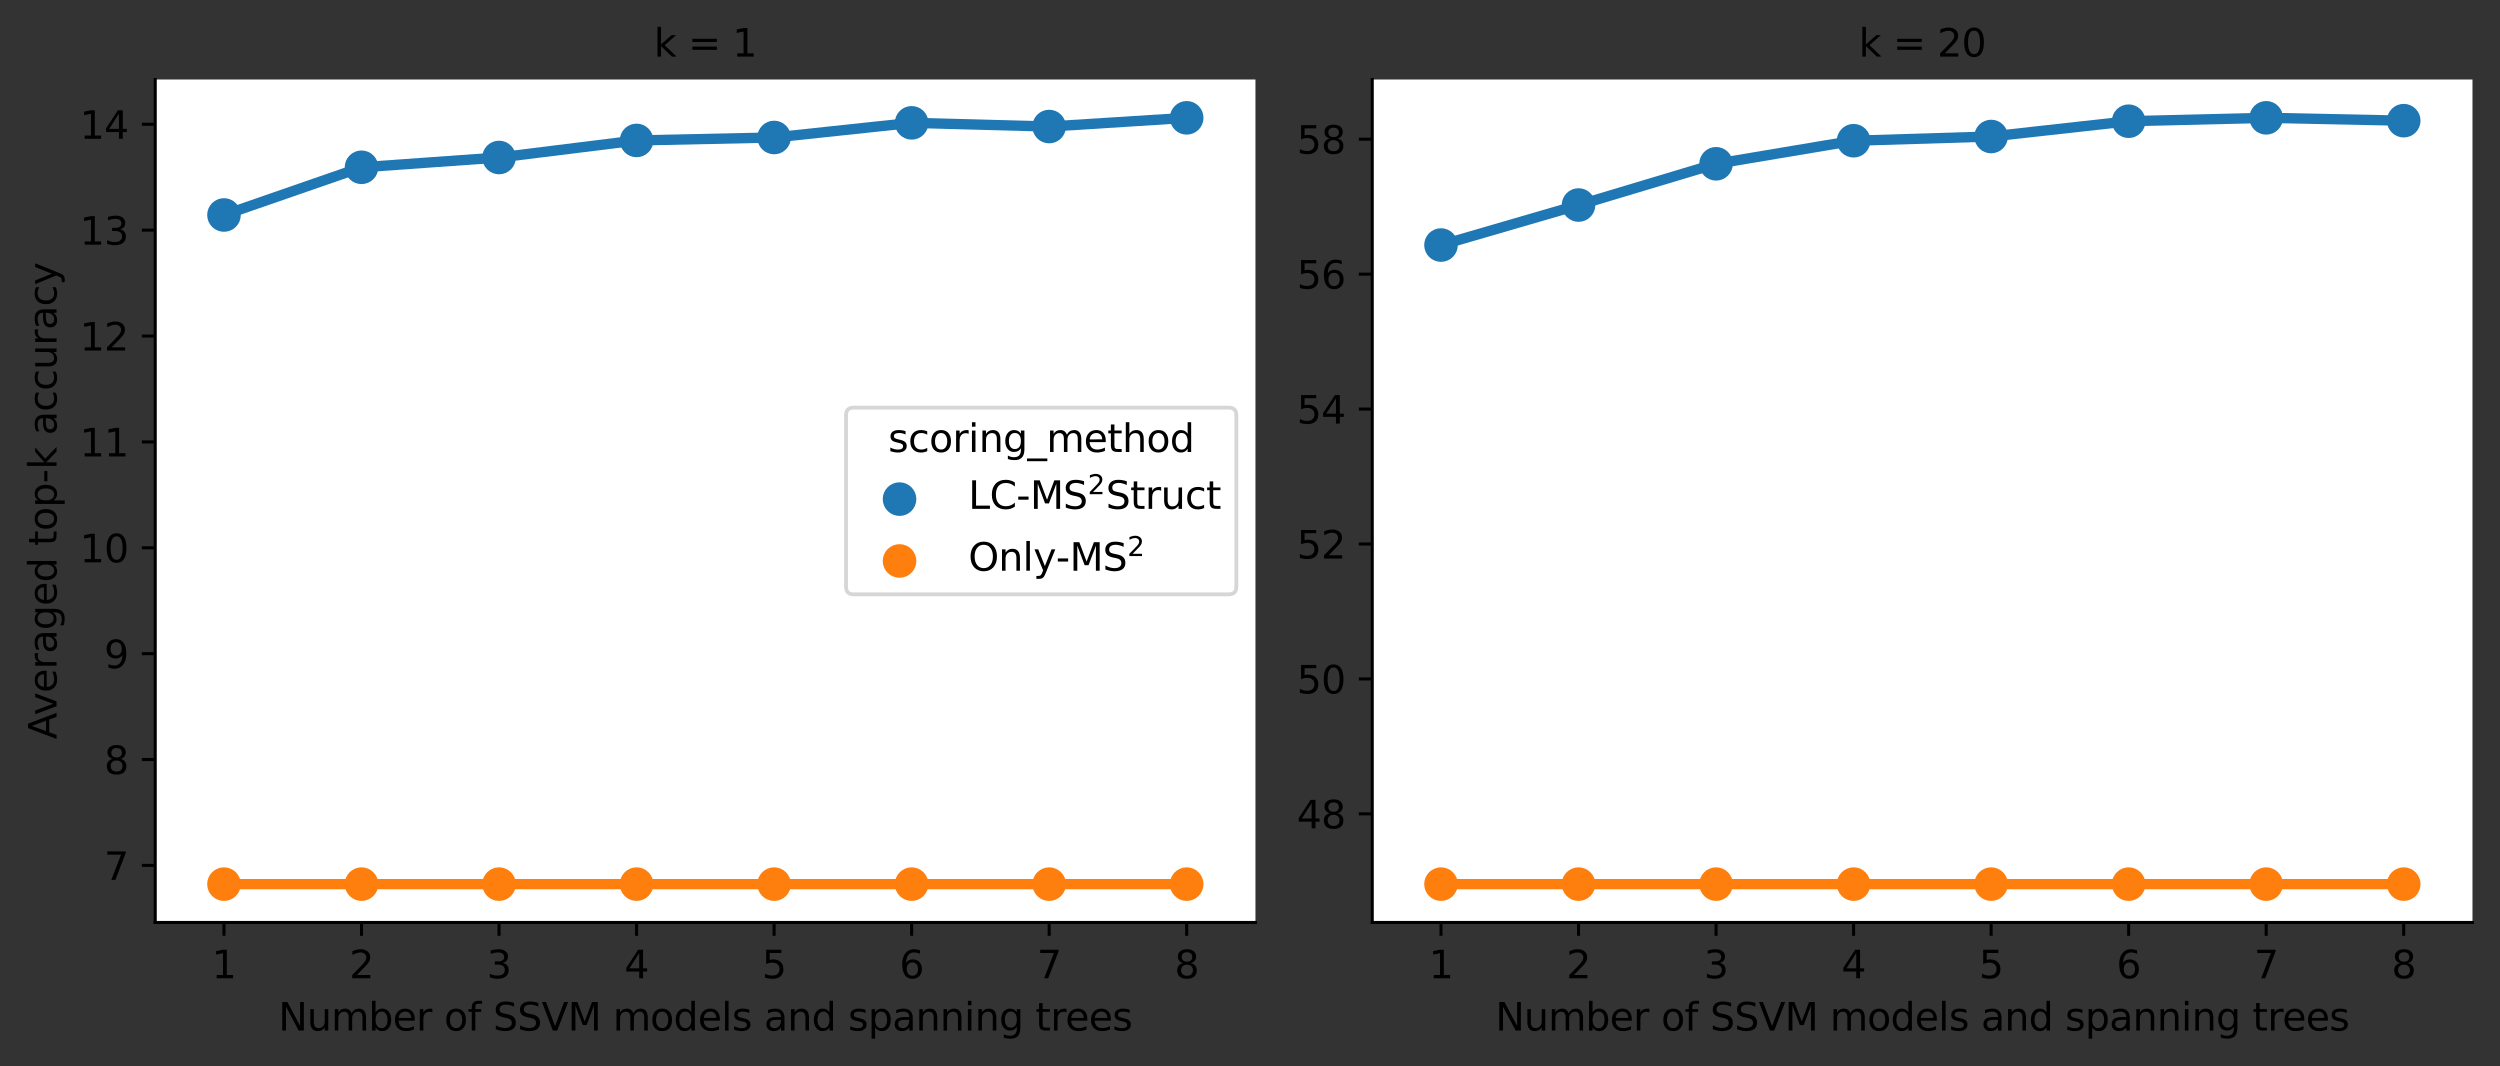 <?xml version="1.0" encoding="utf-8" standalone="no"?>
<!DOCTYPE svg PUBLIC "-//W3C//DTD SVG 1.1//EN"
  "http://www.w3.org/Graphics/SVG/1.1/DTD/svg11.dtd">
<svg height="278.848pt" version="1.1" viewBox="0 0 653.947 278.848" width="653.947pt" xmlns="http://www.w3.org/2000/svg" xmlns:xlink="http://www.w3.org/1999/xlink">
 <rect x="0" y="0" width="653.947" height="278.848" fill="#333333" stroke="none"/>
 <defs>
  <style type="text/css">*{stroke-linecap:butt;stroke-linejoin:round;}</style>
 </defs>
 <g id="figure_1">
  <g id="patch_1">
   <path d="M 0 278.848 
L 653.947 278.848 
L 653.947 0 
L 0 0 
z
" style="fill:none;"/>
  </g>
  <g id="axes_1">
   <g id="patch_2">
    <path d="M 40.603 241.292 
L 328.4 241.292 
L 328.4 20.798 
L 40.603 20.798 
z
" style="fill:#ffffff;"/>
   </g>
   <g id="PathCollection_1">
    <defs>
     <path d="M 0 3.384 
C 0.897 3.384 1.758 3.027 2.393 2.393 
C 3.027 1.758 3.384 0.897 3.384 0 
C 3.384 -0.897 3.027 -1.758 2.393 -2.393 
C 1.758 -3.027 0.897 -3.384 0 -3.384 
C -0.897 -3.384 -1.758 -3.027 -2.393 -2.393 
C -3.027 -1.758 -3.384 -0.897 -3.384 0 
C -3.384 0.897 -3.027 1.758 -2.393 2.393 
C -1.758 3.027 -0.897 3.384 0 3.384 
z
" id="m2067fd464c" style="stroke:#1f77b4;stroke-width:2.025;"/>
    </defs>
    <g clip-path="url(#p955ec7935d)">
     <use style="fill:#1f77b4;stroke:#1f77b4;stroke-width:2.025;" x="58.59" xlink:href="#m2067fd464c" y="56.238"/>
     <use style="fill:#1f77b4;stroke:#1f77b4;stroke-width:2.025;" x="94.565" xlink:href="#m2067fd464c" y="43.76"/>
     <use style="fill:#1f77b4;stroke:#1f77b4;stroke-width:2.025;" x="130.54" xlink:href="#m2067fd464c" y="41.197"/>
     <use style="fill:#1f77b4;stroke:#1f77b4;stroke-width:2.025;" x="166.514" xlink:href="#m2067fd464c" y="36.733"/>
     <use style="fill:#1f77b4;stroke:#1f77b4;stroke-width:2.025;" x="202.489" xlink:href="#m2067fd464c" y="35.966"/>
     <use style="fill:#1f77b4;stroke:#1f77b4;stroke-width:2.025;" x="238.463" xlink:href="#m2067fd464c" y="32.134"/>
     <use style="fill:#1f77b4;stroke:#1f77b4;stroke-width:2.025;" x="274.438" xlink:href="#m2067fd464c" y="33.1"/>
     <use style="fill:#1f77b4;stroke:#1f77b4;stroke-width:2.025;" x="310.413" xlink:href="#m2067fd464c" y="30.821"/>
    </g>
   </g>
   <g id="line2d_1">
    <path clip-path="url(#p955ec7935d)" d="M 58.59 56.238 
L 94.565 43.76 
L 130.54 41.197 
L 166.514 36.733 
L 202.489 35.966 
L 238.463 32.134 
L 274.438 33.1 
L 310.413 30.821 
" style="fill:none;stroke:#1f77b4;stroke-linecap:square;stroke-width:2.7;"/>
   </g>
   <g id="matplotlib.axis_1">
    <g id="xtick_1">
     <g id="line2d_2">
      <defs>
       <path d="M 0 0 
L 0 3.5 
" id="m11edb8d227" style="stroke:#000000;stroke-width:0.8;"/>
      </defs>
      <g>
       <use style="stroke:#000000;stroke-width:0.8;" x="58.59" xlink:href="#m11edb8d227" y="241.292"/>
      </g>
     </g>
     <g id="text_1">
      <!-- 1 -->
      <g transform="translate(55.409 255.891)scale(0.1 -0.1)">
       <defs>
        <path d="M 794 531 
L 1825 531 
L 1825 4091 
L 703 3866 
L 703 4441 
L 1819 4666 
L 2450 4666 
L 2450 531 
L 3481 531 
L 3481 0 
L 794 0 
L 794 531 
z
" id="DejaVuSans-31" transform="scale(0.016)"/>
       </defs>
       <use xlink:href="#DejaVuSans-31"/>
      </g>
     </g>
    </g>
    <g id="xtick_2">
     <g id="line2d_3">
      <g>
       <use style="stroke:#000000;stroke-width:0.8;" x="94.565" xlink:href="#m11edb8d227" y="241.292"/>
      </g>
     </g>
     <g id="text_2">
      <!-- 2 -->
      <g transform="translate(91.384 255.891)scale(0.1 -0.1)">
       <defs>
        <path d="M 1228 531 
L 3431 531 
L 3431 0 
L 469 0 
L 469 531 
Q 828 903 1448 1529 
Q 2069 2156 2228 2338 
Q 2531 2678 2651 2914 
Q 2772 3150 2772 3378 
Q 2772 3750 2511 3984 
Q 2250 4219 1831 4219 
Q 1534 4219 1204 4116 
Q 875 4013 500 3803 
L 500 4441 
Q 881 4594 1212 4672 
Q 1544 4750 1819 4750 
Q 2544 4750 2975 4387 
Q 3406 4025 3406 3419 
Q 3406 3131 3298 2873 
Q 3191 2616 2906 2266 
Q 2828 2175 2409 1742 
Q 1991 1309 1228 531 
z
" id="DejaVuSans-32" transform="scale(0.016)"/>
       </defs>
       <use xlink:href="#DejaVuSans-32"/>
      </g>
     </g>
    </g>
    <g id="xtick_3">
     <g id="line2d_4">
      <g>
       <use style="stroke:#000000;stroke-width:0.8;" x="130.54" xlink:href="#m11edb8d227" y="241.292"/>
      </g>
     </g>
     <g id="text_3">
      <!-- 3 -->
      <g transform="translate(127.358 255.891)scale(0.1 -0.1)">
       <defs>
        <path d="M 2597 2516 
Q 3050 2419 3304 2112 
Q 3559 1806 3559 1356 
Q 3559 666 3084 287 
Q 2609 -91 1734 -91 
Q 1441 -91 1130 -33 
Q 819 25 488 141 
L 488 750 
Q 750 597 1062 519 
Q 1375 441 1716 441 
Q 2309 441 2620 675 
Q 2931 909 2931 1356 
Q 2931 1769 2642 2001 
Q 2353 2234 1838 2234 
L 1294 2234 
L 1294 2753 
L 1863 2753 
Q 2328 2753 2575 2939 
Q 2822 3125 2822 3475 
Q 2822 3834 2567 4026 
Q 2313 4219 1838 4219 
Q 1578 4219 1281 4162 
Q 984 4106 628 3988 
L 628 4550 
Q 988 4650 1302 4700 
Q 1616 4750 1894 4750 
Q 2613 4750 3031 4423 
Q 3450 4097 3450 3541 
Q 3450 3153 3228 2886 
Q 3006 2619 2597 2516 
z
" id="DejaVuSans-33" transform="scale(0.016)"/>
       </defs>
       <use xlink:href="#DejaVuSans-33"/>
      </g>
     </g>
    </g>
    <g id="xtick_4">
     <g id="line2d_5">
      <g>
       <use style="stroke:#000000;stroke-width:0.8;" x="166.514" xlink:href="#m11edb8d227" y="241.292"/>
      </g>
     </g>
     <g id="text_4">
      <!-- 4 -->
      <g transform="translate(163.333 255.891)scale(0.1 -0.1)">
       <defs>
        <path d="M 2419 4116 
L 825 1625 
L 2419 1625 
L 2419 4116 
z
M 2253 4666 
L 3047 4666 
L 3047 1625 
L 3713 1625 
L 3713 1100 
L 3047 1100 
L 3047 0 
L 2419 0 
L 2419 1100 
L 313 1100 
L 313 1709 
L 2253 4666 
z
" id="DejaVuSans-34" transform="scale(0.016)"/>
       </defs>
       <use xlink:href="#DejaVuSans-34"/>
      </g>
     </g>
    </g>
    <g id="xtick_5">
     <g id="line2d_6">
      <g>
       <use style="stroke:#000000;stroke-width:0.8;" x="202.489" xlink:href="#m11edb8d227" y="241.292"/>
      </g>
     </g>
     <g id="text_5">
      <!-- 5 -->
      <g transform="translate(199.308 255.891)scale(0.1 -0.1)">
       <defs>
        <path d="M 691 4666 
L 3169 4666 
L 3169 4134 
L 1269 4134 
L 1269 2991 
Q 1406 3038 1543 3061 
Q 1681 3084 1819 3084 
Q 2600 3084 3056 2656 
Q 3513 2228 3513 1497 
Q 3513 744 3044 326 
Q 2575 -91 1722 -91 
Q 1428 -91 1123 -41 
Q 819 9 494 109 
L 494 744 
Q 775 591 1075 516 
Q 1375 441 1709 441 
Q 2250 441 2565 725 
Q 2881 1009 2881 1497 
Q 2881 1984 2565 2268 
Q 2250 2553 1709 2553 
Q 1456 2553 1204 2497 
Q 953 2441 691 2322 
L 691 4666 
z
" id="DejaVuSans-35" transform="scale(0.016)"/>
       </defs>
       <use xlink:href="#DejaVuSans-35"/>
      </g>
     </g>
    </g>
    <g id="xtick_6">
     <g id="line2d_7">
      <g>
       <use style="stroke:#000000;stroke-width:0.8;" x="238.463" xlink:href="#m11edb8d227" y="241.292"/>
      </g>
     </g>
     <g id="text_6">
      <!-- 6 -->
      <g transform="translate(235.282 255.891)scale(0.1 -0.1)">
       <defs>
        <path d="M 2113 2584 
Q 1688 2584 1439 2293 
Q 1191 2003 1191 1497 
Q 1191 994 1439 701 
Q 1688 409 2113 409 
Q 2538 409 2786 701 
Q 3034 994 3034 1497 
Q 3034 2003 2786 2293 
Q 2538 2584 2113 2584 
z
M 3366 4563 
L 3366 3988 
Q 3128 4100 2886 4159 
Q 2644 4219 2406 4219 
Q 1781 4219 1451 3797 
Q 1122 3375 1075 2522 
Q 1259 2794 1537 2939 
Q 1816 3084 2150 3084 
Q 2853 3084 3261 2657 
Q 3669 2231 3669 1497 
Q 3669 778 3244 343 
Q 2819 -91 2113 -91 
Q 1303 -91 875 529 
Q 447 1150 447 2328 
Q 447 3434 972 4092 
Q 1497 4750 2381 4750 
Q 2619 4750 2861 4703 
Q 3103 4656 3366 4563 
z
" id="DejaVuSans-36" transform="scale(0.016)"/>
       </defs>
       <use xlink:href="#DejaVuSans-36"/>
      </g>
     </g>
    </g>
    <g id="xtick_7">
     <g id="line2d_8">
      <g>
       <use style="stroke:#000000;stroke-width:0.8;" x="274.438" xlink:href="#m11edb8d227" y="241.292"/>
      </g>
     </g>
     <g id="text_7">
      <!-- 7 -->
      <g transform="translate(271.257 255.891)scale(0.1 -0.1)">
       <defs>
        <path d="M 525 4666 
L 3525 4666 
L 3525 4397 
L 1831 0 
L 1172 0 
L 2766 4134 
L 525 4134 
L 525 4666 
z
" id="DejaVuSans-37" transform="scale(0.016)"/>
       </defs>
       <use xlink:href="#DejaVuSans-37"/>
      </g>
     </g>
    </g>
    <g id="xtick_8">
     <g id="line2d_9">
      <g>
       <use style="stroke:#000000;stroke-width:0.8;" x="310.413" xlink:href="#m11edb8d227" y="241.292"/>
      </g>
     </g>
     <g id="text_8">
      <!-- 8 -->
      <g transform="translate(307.231 255.891)scale(0.1 -0.1)">
       <defs>
        <path d="M 2034 2216 
Q 1584 2216 1326 1975 
Q 1069 1734 1069 1313 
Q 1069 891 1326 650 
Q 1584 409 2034 409 
Q 2484 409 2743 651 
Q 3003 894 3003 1313 
Q 3003 1734 2745 1975 
Q 2488 2216 2034 2216 
z
M 1403 2484 
Q 997 2584 770 2862 
Q 544 3141 544 3541 
Q 544 4100 942 4425 
Q 1341 4750 2034 4750 
Q 2731 4750 3128 4425 
Q 3525 4100 3525 3541 
Q 3525 3141 3298 2862 
Q 3072 2584 2669 2484 
Q 3125 2378 3379 2068 
Q 3634 1759 3634 1313 
Q 3634 634 3220 271 
Q 2806 -91 2034 -91 
Q 1263 -91 848 271 
Q 434 634 434 1313 
Q 434 1759 690 2068 
Q 947 2378 1403 2484 
z
M 1172 3481 
Q 1172 3119 1398 2916 
Q 1625 2713 2034 2713 
Q 2441 2713 2670 2916 
Q 2900 3119 2900 3481 
Q 2900 3844 2670 4047 
Q 2441 4250 2034 4250 
Q 1625 4250 1398 4047 
Q 1172 3844 1172 3481 
z
" id="DejaVuSans-38" transform="scale(0.016)"/>
       </defs>
       <use xlink:href="#DejaVuSans-38"/>
      </g>
     </g>
    </g>
    <g id="text_9">
     <!-- Number of SSVM models and spanning trees -->
     <g transform="translate(72.824 269.569)scale(0.1 -0.1)">
      <defs>
       <path d="M 628 4666 
L 1478 4666 
L 3547 763 
L 3547 4666 
L 4159 4666 
L 4159 0 
L 3309 0 
L 1241 3903 
L 1241 0 
L 628 0 
L 628 4666 
z
" id="DejaVuSans-4e" transform="scale(0.016)"/>
       <path d="M 544 1381 
L 544 3500 
L 1119 3500 
L 1119 1403 
Q 1119 906 1312 657 
Q 1506 409 1894 409 
Q 2359 409 2629 706 
Q 2900 1003 2900 1516 
L 2900 3500 
L 3475 3500 
L 3475 0 
L 2900 0 
L 2900 538 
Q 2691 219 2414 64 
Q 2138 -91 1772 -91 
Q 1169 -91 856 284 
Q 544 659 544 1381 
z
M 1991 3584 
L 1991 3584 
z
" id="DejaVuSans-75" transform="scale(0.016)"/>
       <path d="M 3328 2828 
Q 3544 3216 3844 3400 
Q 4144 3584 4550 3584 
Q 5097 3584 5394 3201 
Q 5691 2819 5691 2113 
L 5691 0 
L 5113 0 
L 5113 2094 
Q 5113 2597 4934 2840 
Q 4756 3084 4391 3084 
Q 3944 3084 3684 2787 
Q 3425 2491 3425 1978 
L 3425 0 
L 2847 0 
L 2847 2094 
Q 2847 2600 2669 2842 
Q 2491 3084 2119 3084 
Q 1678 3084 1418 2786 
Q 1159 2488 1159 1978 
L 1159 0 
L 581 0 
L 581 3500 
L 1159 3500 
L 1159 2956 
Q 1356 3278 1631 3431 
Q 1906 3584 2284 3584 
Q 2666 3584 2933 3390 
Q 3200 3197 3328 2828 
z
" id="DejaVuSans-6d" transform="scale(0.016)"/>
       <path d="M 3116 1747 
Q 3116 2381 2855 2742 
Q 2594 3103 2138 3103 
Q 1681 3103 1420 2742 
Q 1159 2381 1159 1747 
Q 1159 1113 1420 752 
Q 1681 391 2138 391 
Q 2594 391 2855 752 
Q 3116 1113 3116 1747 
z
M 1159 2969 
Q 1341 3281 1617 3432 
Q 1894 3584 2278 3584 
Q 2916 3584 3314 3078 
Q 3713 2572 3713 1747 
Q 3713 922 3314 415 
Q 2916 -91 2278 -91 
Q 1894 -91 1617 61 
Q 1341 213 1159 525 
L 1159 0 
L 581 0 
L 581 4863 
L 1159 4863 
L 1159 2969 
z
" id="DejaVuSans-62" transform="scale(0.016)"/>
       <path d="M 3597 1894 
L 3597 1613 
L 953 1613 
Q 991 1019 1311 708 
Q 1631 397 2203 397 
Q 2534 397 2845 478 
Q 3156 559 3463 722 
L 3463 178 
Q 3153 47 2828 -22 
Q 2503 -91 2169 -91 
Q 1331 -91 842 396 
Q 353 884 353 1716 
Q 353 2575 817 3079 
Q 1281 3584 2069 3584 
Q 2775 3584 3186 3129 
Q 3597 2675 3597 1894 
z
M 3022 2063 
Q 3016 2534 2758 2815 
Q 2500 3097 2075 3097 
Q 1594 3097 1305 2825 
Q 1016 2553 972 2059 
L 3022 2063 
z
" id="DejaVuSans-65" transform="scale(0.016)"/>
       <path d="M 2631 2963 
Q 2534 3019 2420 3045 
Q 2306 3072 2169 3072 
Q 1681 3072 1420 2755 
Q 1159 2438 1159 1844 
L 1159 0 
L 581 0 
L 581 3500 
L 1159 3500 
L 1159 2956 
Q 1341 3275 1631 3429 
Q 1922 3584 2338 3584 
Q 2397 3584 2469 3576 
Q 2541 3569 2628 3553 
L 2631 2963 
z
" id="DejaVuSans-72" transform="scale(0.016)"/>
       <path id="DejaVuSans-20" transform="scale(0.016)"/>
       <path d="M 1959 3097 
Q 1497 3097 1228 2736 
Q 959 2375 959 1747 
Q 959 1119 1226 758 
Q 1494 397 1959 397 
Q 2419 397 2687 759 
Q 2956 1122 2956 1747 
Q 2956 2369 2687 2733 
Q 2419 3097 1959 3097 
z
M 1959 3584 
Q 2709 3584 3137 3096 
Q 3566 2609 3566 1747 
Q 3566 888 3137 398 
Q 2709 -91 1959 -91 
Q 1206 -91 779 398 
Q 353 888 353 1747 
Q 353 2609 779 3096 
Q 1206 3584 1959 3584 
z
" id="DejaVuSans-6f" transform="scale(0.016)"/>
       <path d="M 2375 4863 
L 2375 4384 
L 1825 4384 
Q 1516 4384 1395 4259 
Q 1275 4134 1275 3809 
L 1275 3500 
L 2222 3500 
L 2222 3053 
L 1275 3053 
L 1275 0 
L 697 0 
L 697 3053 
L 147 3053 
L 147 3500 
L 697 3500 
L 697 3744 
Q 697 4328 969 4595 
Q 1241 4863 1831 4863 
L 2375 4863 
z
" id="DejaVuSans-66" transform="scale(0.016)"/>
       <path d="M 3425 4513 
L 3425 3897 
Q 3066 4069 2747 4153 
Q 2428 4238 2131 4238 
Q 1616 4238 1336 4038 
Q 1056 3838 1056 3469 
Q 1056 3159 1242 3001 
Q 1428 2844 1947 2747 
L 2328 2669 
Q 3034 2534 3370 2195 
Q 3706 1856 3706 1288 
Q 3706 609 3251 259 
Q 2797 -91 1919 -91 
Q 1588 -91 1214 -16 
Q 841 59 441 206 
L 441 856 
Q 825 641 1194 531 
Q 1563 422 1919 422 
Q 2459 422 2753 634 
Q 3047 847 3047 1241 
Q 3047 1584 2836 1778 
Q 2625 1972 2144 2069 
L 1759 2144 
Q 1053 2284 737 2584 
Q 422 2884 422 3419 
Q 422 4038 858 4394 
Q 1294 4750 2059 4750 
Q 2388 4750 2728 4690 
Q 3069 4631 3425 4513 
z
" id="DejaVuSans-53" transform="scale(0.016)"/>
       <path d="M 1831 0 
L 50 4666 
L 709 4666 
L 2188 738 
L 3669 4666 
L 4325 4666 
L 2547 0 
L 1831 0 
z
" id="DejaVuSans-56" transform="scale(0.016)"/>
       <path d="M 628 4666 
L 1569 4666 
L 2759 1491 
L 3956 4666 
L 4897 4666 
L 4897 0 
L 4281 0 
L 4281 4097 
L 3078 897 
L 2444 897 
L 1241 4097 
L 1241 0 
L 628 0 
L 628 4666 
z
" id="DejaVuSans-4d" transform="scale(0.016)"/>
       <path d="M 2906 2969 
L 2906 4863 
L 3481 4863 
L 3481 0 
L 2906 0 
L 2906 525 
Q 2725 213 2448 61 
Q 2172 -91 1784 -91 
Q 1150 -91 751 415 
Q 353 922 353 1747 
Q 353 2572 751 3078 
Q 1150 3584 1784 3584 
Q 2172 3584 2448 3432 
Q 2725 3281 2906 2969 
z
M 947 1747 
Q 947 1113 1208 752 
Q 1469 391 1925 391 
Q 2381 391 2643 752 
Q 2906 1113 2906 1747 
Q 2906 2381 2643 2742 
Q 2381 3103 1925 3103 
Q 1469 3103 1208 2742 
Q 947 2381 947 1747 
z
" id="DejaVuSans-64" transform="scale(0.016)"/>
       <path d="M 603 4863 
L 1178 4863 
L 1178 0 
L 603 0 
L 603 4863 
z
" id="DejaVuSans-6c" transform="scale(0.016)"/>
       <path d="M 2834 3397 
L 2834 2853 
Q 2591 2978 2328 3040 
Q 2066 3103 1784 3103 
Q 1356 3103 1142 2972 
Q 928 2841 928 2578 
Q 928 2378 1081 2264 
Q 1234 2150 1697 2047 
L 1894 2003 
Q 2506 1872 2764 1633 
Q 3022 1394 3022 966 
Q 3022 478 2636 193 
Q 2250 -91 1575 -91 
Q 1294 -91 989 -36 
Q 684 19 347 128 
L 347 722 
Q 666 556 975 473 
Q 1284 391 1588 391 
Q 1994 391 2212 530 
Q 2431 669 2431 922 
Q 2431 1156 2273 1281 
Q 2116 1406 1581 1522 
L 1381 1569 
Q 847 1681 609 1914 
Q 372 2147 372 2553 
Q 372 3047 722 3315 
Q 1072 3584 1716 3584 
Q 2034 3584 2315 3537 
Q 2597 3491 2834 3397 
z
" id="DejaVuSans-73" transform="scale(0.016)"/>
       <path d="M 2194 1759 
Q 1497 1759 1228 1600 
Q 959 1441 959 1056 
Q 959 750 1161 570 
Q 1363 391 1709 391 
Q 2188 391 2477 730 
Q 2766 1069 2766 1631 
L 2766 1759 
L 2194 1759 
z
M 3341 1997 
L 3341 0 
L 2766 0 
L 2766 531 
Q 2569 213 2275 61 
Q 1981 -91 1556 -91 
Q 1019 -91 701 211 
Q 384 513 384 1019 
Q 384 1609 779 1909 
Q 1175 2209 1959 2209 
L 2766 2209 
L 2766 2266 
Q 2766 2663 2505 2880 
Q 2244 3097 1772 3097 
Q 1472 3097 1187 3025 
Q 903 2953 641 2809 
L 641 3341 
Q 956 3463 1253 3523 
Q 1550 3584 1831 3584 
Q 2591 3584 2966 3190 
Q 3341 2797 3341 1997 
z
" id="DejaVuSans-61" transform="scale(0.016)"/>
       <path d="M 3513 2113 
L 3513 0 
L 2938 0 
L 2938 2094 
Q 2938 2591 2744 2837 
Q 2550 3084 2163 3084 
Q 1697 3084 1428 2787 
Q 1159 2491 1159 1978 
L 1159 0 
L 581 0 
L 581 3500 
L 1159 3500 
L 1159 2956 
Q 1366 3272 1645 3428 
Q 1925 3584 2291 3584 
Q 2894 3584 3203 3211 
Q 3513 2838 3513 2113 
z
" id="DejaVuSans-6e" transform="scale(0.016)"/>
       <path d="M 1159 525 
L 1159 -1331 
L 581 -1331 
L 581 3500 
L 1159 3500 
L 1159 2969 
Q 1341 3281 1617 3432 
Q 1894 3584 2278 3584 
Q 2916 3584 3314 3078 
Q 3713 2572 3713 1747 
Q 3713 922 3314 415 
Q 2916 -91 2278 -91 
Q 1894 -91 1617 61 
Q 1341 213 1159 525 
z
M 3116 1747 
Q 3116 2381 2855 2742 
Q 2594 3103 2138 3103 
Q 1681 3103 1420 2742 
Q 1159 2381 1159 1747 
Q 1159 1113 1420 752 
Q 1681 391 2138 391 
Q 2594 391 2855 752 
Q 3116 1113 3116 1747 
z
" id="DejaVuSans-70" transform="scale(0.016)"/>
       <path d="M 603 3500 
L 1178 3500 
L 1178 0 
L 603 0 
L 603 3500 
z
M 603 4863 
L 1178 4863 
L 1178 4134 
L 603 4134 
L 603 4863 
z
" id="DejaVuSans-69" transform="scale(0.016)"/>
       <path d="M 2906 1791 
Q 2906 2416 2648 2759 
Q 2391 3103 1925 3103 
Q 1463 3103 1205 2759 
Q 947 2416 947 1791 
Q 947 1169 1205 825 
Q 1463 481 1925 481 
Q 2391 481 2648 825 
Q 2906 1169 2906 1791 
z
M 3481 434 
Q 3481 -459 3084 -895 
Q 2688 -1331 1869 -1331 
Q 1566 -1331 1297 -1286 
Q 1028 -1241 775 -1147 
L 775 -588 
Q 1028 -725 1275 -790 
Q 1522 -856 1778 -856 
Q 2344 -856 2625 -561 
Q 2906 -266 2906 331 
L 2906 616 
Q 2728 306 2450 153 
Q 2172 0 1784 0 
Q 1141 0 747 490 
Q 353 981 353 1791 
Q 353 2603 747 3093 
Q 1141 3584 1784 3584 
Q 2172 3584 2450 3431 
Q 2728 3278 2906 2969 
L 2906 3500 
L 3481 3500 
L 3481 434 
z
" id="DejaVuSans-67" transform="scale(0.016)"/>
       <path d="M 1172 4494 
L 1172 3500 
L 2356 3500 
L 2356 3053 
L 1172 3053 
L 1172 1153 
Q 1172 725 1289 603 
Q 1406 481 1766 481 
L 2356 481 
L 2356 0 
L 1766 0 
Q 1100 0 847 248 
Q 594 497 594 1153 
L 594 3053 
L 172 3053 
L 172 3500 
L 594 3500 
L 594 4494 
L 1172 4494 
z
" id="DejaVuSans-74" transform="scale(0.016)"/>
      </defs>
      <use xlink:href="#DejaVuSans-4e"/>
      <use x="74.805" xlink:href="#DejaVuSans-75"/>
      <use x="138.184" xlink:href="#DejaVuSans-6d"/>
      <use x="235.596" xlink:href="#DejaVuSans-62"/>
      <use x="299.072" xlink:href="#DejaVuSans-65"/>
      <use x="360.596" xlink:href="#DejaVuSans-72"/>
      <use x="401.709" xlink:href="#DejaVuSans-20"/>
      <use x="433.496" xlink:href="#DejaVuSans-6f"/>
      <use x="494.678" xlink:href="#DejaVuSans-66"/>
      <use x="529.883" xlink:href="#DejaVuSans-20"/>
      <use x="561.67" xlink:href="#DejaVuSans-53"/>
      <use x="625.146" xlink:href="#DejaVuSans-53"/>
      <use x="688.623" xlink:href="#DejaVuSans-56"/>
      <use x="757.031" xlink:href="#DejaVuSans-4d"/>
      <use x="843.311" xlink:href="#DejaVuSans-20"/>
      <use x="875.098" xlink:href="#DejaVuSans-6d"/>
      <use x="972.51" xlink:href="#DejaVuSans-6f"/>
      <use x="1033.691" xlink:href="#DejaVuSans-64"/>
      <use x="1097.168" xlink:href="#DejaVuSans-65"/>
      <use x="1158.691" xlink:href="#DejaVuSans-6c"/>
      <use x="1186.475" xlink:href="#DejaVuSans-73"/>
      <use x="1238.574" xlink:href="#DejaVuSans-20"/>
      <use x="1270.361" xlink:href="#DejaVuSans-61"/>
      <use x="1331.641" xlink:href="#DejaVuSans-6e"/>
      <use x="1395.02" xlink:href="#DejaVuSans-64"/>
      <use x="1458.496" xlink:href="#DejaVuSans-20"/>
      <use x="1490.283" xlink:href="#DejaVuSans-73"/>
      <use x="1542.383" xlink:href="#DejaVuSans-70"/>
      <use x="1605.859" xlink:href="#DejaVuSans-61"/>
      <use x="1667.139" xlink:href="#DejaVuSans-6e"/>
      <use x="1730.518" xlink:href="#DejaVuSans-6e"/>
      <use x="1793.896" xlink:href="#DejaVuSans-69"/>
      <use x="1821.68" xlink:href="#DejaVuSans-6e"/>
      <use x="1885.059" xlink:href="#DejaVuSans-67"/>
      <use x="1948.535" xlink:href="#DejaVuSans-20"/>
      <use x="1980.322" xlink:href="#DejaVuSans-74"/>
      <use x="2019.531" xlink:href="#DejaVuSans-72"/>
      <use x="2058.395" xlink:href="#DejaVuSans-65"/>
      <use x="2119.918" xlink:href="#DejaVuSans-65"/>
      <use x="2181.441" xlink:href="#DejaVuSans-73"/>
     </g>
    </g>
   </g>
   <g id="matplotlib.axis_2">
    <g id="ytick_1">
     <g id="line2d_10">
      <defs>
       <path d="M 0 0 
L -3.5 0 
" id="m9232dd9e06" style="stroke:#000000;stroke-width:0.8;"/>
      </defs>
      <g>
       <use style="stroke:#000000;stroke-width:0.8;" x="40.603" xlink:href="#m9232dd9e06" y="226.373"/>
      </g>
     </g>
     <g id="text_10">
      <!-- 7 -->
      <g transform="translate(27.241 230.172)scale(0.1 -0.1)">
       <use xlink:href="#DejaVuSans-37"/>
      </g>
     </g>
    </g>
    <g id="ytick_2">
     <g id="line2d_11">
      <g>
       <use style="stroke:#000000;stroke-width:0.8;" x="40.603" xlink:href="#m9232dd9e06" y="198.678"/>
      </g>
     </g>
     <g id="text_11">
      <!-- 8 -->
      <g transform="translate(27.241 202.477)scale(0.1 -0.1)">
       <use xlink:href="#DejaVuSans-38"/>
      </g>
     </g>
    </g>
    <g id="ytick_3">
     <g id="line2d_12">
      <g>
       <use style="stroke:#000000;stroke-width:0.8;" x="40.603" xlink:href="#m9232dd9e06" y="170.984"/>
      </g>
     </g>
     <g id="text_12">
      <!-- 9 -->
      <g transform="translate(27.241 174.783)scale(0.1 -0.1)">
       <defs>
        <path d="M 703 97 
L 703 672 
Q 941 559 1184 500 
Q 1428 441 1663 441 
Q 2288 441 2617 861 
Q 2947 1281 2994 2138 
Q 2813 1869 2534 1725 
Q 2256 1581 1919 1581 
Q 1219 1581 811 2004 
Q 403 2428 403 3163 
Q 403 3881 828 4315 
Q 1253 4750 1959 4750 
Q 2769 4750 3195 4129 
Q 3622 3509 3622 2328 
Q 3622 1225 3098 567 
Q 2575 -91 1691 -91 
Q 1453 -91 1209 -44 
Q 966 3 703 97 
z
M 1959 2075 
Q 2384 2075 2632 2365 
Q 2881 2656 2881 3163 
Q 2881 3666 2632 3958 
Q 2384 4250 1959 4250 
Q 1534 4250 1286 3958 
Q 1038 3666 1038 3163 
Q 1038 2656 1286 2365 
Q 1534 2075 1959 2075 
z
" id="DejaVuSans-39" transform="scale(0.016)"/>
       </defs>
       <use xlink:href="#DejaVuSans-39"/>
      </g>
     </g>
    </g>
    <g id="ytick_4">
     <g id="line2d_13">
      <g>
       <use style="stroke:#000000;stroke-width:0.8;" x="40.603" xlink:href="#m9232dd9e06" y="143.289"/>
      </g>
     </g>
     <g id="text_13">
      <!-- 10 -->
      <g transform="translate(20.878 147.088)scale(0.1 -0.1)">
       <defs>
        <path d="M 2034 4250 
Q 1547 4250 1301 3770 
Q 1056 3291 1056 2328 
Q 1056 1369 1301 889 
Q 1547 409 2034 409 
Q 2525 409 2770 889 
Q 3016 1369 3016 2328 
Q 3016 3291 2770 3770 
Q 2525 4250 2034 4250 
z
M 2034 4750 
Q 2819 4750 3233 4129 
Q 3647 3509 3647 2328 
Q 3647 1150 3233 529 
Q 2819 -91 2034 -91 
Q 1250 -91 836 529 
Q 422 1150 422 2328 
Q 422 3509 836 4129 
Q 1250 4750 2034 4750 
z
" id="DejaVuSans-30" transform="scale(0.016)"/>
       </defs>
       <use xlink:href="#DejaVuSans-31"/>
       <use x="63.623" xlink:href="#DejaVuSans-30"/>
      </g>
     </g>
    </g>
    <g id="ytick_5">
     <g id="line2d_14">
      <g>
       <use style="stroke:#000000;stroke-width:0.8;" x="40.603" xlink:href="#m9232dd9e06" y="115.594"/>
      </g>
     </g>
     <g id="text_14">
      <!-- 11 -->
      <g transform="translate(20.878 119.393)scale(0.1 -0.1)">
       <use xlink:href="#DejaVuSans-31"/>
       <use x="63.623" xlink:href="#DejaVuSans-31"/>
      </g>
     </g>
    </g>
    <g id="ytick_6">
     <g id="line2d_15">
      <g>
       <use style="stroke:#000000;stroke-width:0.8;" x="40.603" xlink:href="#m9232dd9e06" y="87.9"/>
      </g>
     </g>
     <g id="text_15">
      <!-- 12 -->
      <g transform="translate(20.878 91.699)scale(0.1 -0.1)">
       <use xlink:href="#DejaVuSans-31"/>
       <use x="63.623" xlink:href="#DejaVuSans-32"/>
      </g>
     </g>
    </g>
    <g id="ytick_7">
     <g id="line2d_16">
      <g>
       <use style="stroke:#000000;stroke-width:0.8;" x="40.603" xlink:href="#m9232dd9e06" y="60.205"/>
      </g>
     </g>
     <g id="text_16">
      <!-- 13 -->
      <g transform="translate(20.878 64.004)scale(0.1 -0.1)">
       <use xlink:href="#DejaVuSans-31"/>
       <use x="63.623" xlink:href="#DejaVuSans-33"/>
      </g>
     </g>
    </g>
    <g id="ytick_8">
     <g id="line2d_17">
      <g>
       <use style="stroke:#000000;stroke-width:0.8;" x="40.603" xlink:href="#m9232dd9e06" y="32.51"/>
      </g>
     </g>
     <g id="text_17">
      <!-- 14 -->
      <g transform="translate(20.878 36.31)scale(0.1 -0.1)">
       <use xlink:href="#DejaVuSans-31"/>
       <use x="63.623" xlink:href="#DejaVuSans-34"/>
      </g>
     </g>
    </g>
    <g id="text_18">
     <!-- Averaged top-k accuracy -->
     <g transform="translate(14.798 193.383)rotate(-90)scale(0.1 -0.1)">
      <defs>
       <path d="M 2188 4044 
L 1331 1722 
L 3047 1722 
L 2188 4044 
z
M 1831 4666 
L 2547 4666 
L 4325 0 
L 3669 0 
L 3244 1197 
L 1141 1197 
L 716 0 
L 50 0 
L 1831 4666 
z
" id="DejaVuSans-41" transform="scale(0.016)"/>
       <path d="M 191 3500 
L 800 3500 
L 1894 563 
L 2988 3500 
L 3597 3500 
L 2284 0 
L 1503 0 
L 191 3500 
z
" id="DejaVuSans-76" transform="scale(0.016)"/>
       <path d="M 313 2009 
L 1997 2009 
L 1997 1497 
L 313 1497 
L 313 2009 
z
" id="DejaVuSans-2d" transform="scale(0.016)"/>
       <path d="M 581 4863 
L 1159 4863 
L 1159 1991 
L 2875 3500 
L 3609 3500 
L 1753 1863 
L 3688 0 
L 2938 0 
L 1159 1709 
L 1159 0 
L 581 0 
L 581 4863 
z
" id="DejaVuSans-6b" transform="scale(0.016)"/>
       <path d="M 3122 3366 
L 3122 2828 
Q 2878 2963 2633 3030 
Q 2388 3097 2138 3097 
Q 1578 3097 1268 2742 
Q 959 2388 959 1747 
Q 959 1106 1268 751 
Q 1578 397 2138 397 
Q 2388 397 2633 464 
Q 2878 531 3122 666 
L 3122 134 
Q 2881 22 2623 -34 
Q 2366 -91 2075 -91 
Q 1284 -91 818 406 
Q 353 903 353 1747 
Q 353 2603 823 3093 
Q 1294 3584 2113 3584 
Q 2378 3584 2631 3529 
Q 2884 3475 3122 3366 
z
" id="DejaVuSans-63" transform="scale(0.016)"/>
       <path d="M 2059 -325 
Q 1816 -950 1584 -1140 
Q 1353 -1331 966 -1331 
L 506 -1331 
L 506 -850 
L 844 -850 
Q 1081 -850 1212 -737 
Q 1344 -625 1503 -206 
L 1606 56 
L 191 3500 
L 800 3500 
L 1894 763 
L 2988 3500 
L 3597 3500 
L 2059 -325 
z
" id="DejaVuSans-79" transform="scale(0.016)"/>
      </defs>
      <use xlink:href="#DejaVuSans-41"/>
      <use x="62.533" xlink:href="#DejaVuSans-76"/>
      <use x="121.713" xlink:href="#DejaVuSans-65"/>
      <use x="183.236" xlink:href="#DejaVuSans-72"/>
      <use x="224.35" xlink:href="#DejaVuSans-61"/>
      <use x="285.629" xlink:href="#DejaVuSans-67"/>
      <use x="349.105" xlink:href="#DejaVuSans-65"/>
      <use x="410.629" xlink:href="#DejaVuSans-64"/>
      <use x="474.105" xlink:href="#DejaVuSans-20"/>
      <use x="505.893" xlink:href="#DejaVuSans-74"/>
      <use x="545.102" xlink:href="#DejaVuSans-6f"/>
      <use x="606.283" xlink:href="#DejaVuSans-70"/>
      <use x="669.76" xlink:href="#DejaVuSans-2d"/>
      <use x="705.844" xlink:href="#DejaVuSans-6b"/>
      <use x="763.754" xlink:href="#DejaVuSans-20"/>
      <use x="795.541" xlink:href="#DejaVuSans-61"/>
      <use x="856.82" xlink:href="#DejaVuSans-63"/>
      <use x="911.801" xlink:href="#DejaVuSans-63"/>
      <use x="966.781" xlink:href="#DejaVuSans-75"/>
      <use x="1030.16" xlink:href="#DejaVuSans-72"/>
      <use x="1071.273" xlink:href="#DejaVuSans-61"/>
      <use x="1132.553" xlink:href="#DejaVuSans-63"/>
      <use x="1187.533" xlink:href="#DejaVuSans-79"/>
     </g>
    </g>
   </g>
   <g id="PathCollection_2">
    <defs>
     <path d="M 0 3.384 
C 0.897 3.384 1.758 3.027 2.393 2.393 
C 3.027 1.758 3.384 0.897 3.384 0 
C 3.384 -0.897 3.027 -1.758 2.393 -2.393 
C 1.758 -3.027 0.897 -3.384 0 -3.384 
C -0.897 -3.384 -1.758 -3.027 -2.393 -2.393 
C -3.027 -1.758 -3.384 -0.897 -3.384 0 
C -3.384 0.897 -3.027 1.758 -2.393 2.393 
C -1.758 3.027 -0.897 3.384 0 3.384 
z
" id="m4b3e77590a" style="stroke:#ff7f0e;stroke-width:2.025;"/>
    </defs>
    <g clip-path="url(#p955ec7935d)">
     <use style="fill:#ff7f0e;stroke:#ff7f0e;stroke-width:2.025;" x="58.59" xlink:href="#m4b3e77590a" y="231.27"/>
     <use style="fill:#ff7f0e;stroke:#ff7f0e;stroke-width:2.025;" x="94.565" xlink:href="#m4b3e77590a" y="231.27"/>
     <use style="fill:#ff7f0e;stroke:#ff7f0e;stroke-width:2.025;" x="130.54" xlink:href="#m4b3e77590a" y="231.27"/>
     <use style="fill:#ff7f0e;stroke:#ff7f0e;stroke-width:2.025;" x="166.514" xlink:href="#m4b3e77590a" y="231.27"/>
     <use style="fill:#ff7f0e;stroke:#ff7f0e;stroke-width:2.025;" x="202.489" xlink:href="#m4b3e77590a" y="231.27"/>
     <use style="fill:#ff7f0e;stroke:#ff7f0e;stroke-width:2.025;" x="238.463" xlink:href="#m4b3e77590a" y="231.27"/>
     <use style="fill:#ff7f0e;stroke:#ff7f0e;stroke-width:2.025;" x="274.438" xlink:href="#m4b3e77590a" y="231.27"/>
     <use style="fill:#ff7f0e;stroke:#ff7f0e;stroke-width:2.025;" x="310.413" xlink:href="#m4b3e77590a" y="231.27"/>
    </g>
   </g>
   <g id="line2d_18">
    <path clip-path="url(#p955ec7935d)" d="M 58.59 231.27 
L 94.565 231.27 
L 130.54 231.27 
L 166.514 231.27 
L 202.489 231.27 
L 238.463 231.27 
L 274.438 231.27 
L 310.413 231.27 
" style="fill:none;stroke:#ff7f0e;stroke-linecap:square;stroke-width:2.7;"/>
   </g>
   <g id="patch_3">
    <path d="M 40.603 241.292 
L 40.603 20.798 
" style="fill:none;stroke:#000000;stroke-linecap:square;stroke-linejoin:miter;stroke-width:0.8;"/>
   </g>
   <g id="patch_4">
    <path d="M 40.603 241.292 
L 328.4 241.292 
" style="fill:none;stroke:#000000;stroke-linecap:square;stroke-linejoin:miter;stroke-width:0.8;"/>
   </g>
   <g id="text_19">
    <!-- k = 1 -->
    <g transform="translate(171.057 14.798)scale(0.1 -0.1)">
     <defs>
      <path d="M 678 2906 
L 4684 2906 
L 4684 2381 
L 678 2381 
L 678 2906 
z
M 678 1631 
L 4684 1631 
L 4684 1100 
L 678 1100 
L 678 1631 
z
" id="DejaVuSans-3d" transform="scale(0.016)"/>
     </defs>
     <use xlink:href="#DejaVuSans-6b"/>
     <use x="57.91" xlink:href="#DejaVuSans-20"/>
     <use x="89.697" xlink:href="#DejaVuSans-3d"/>
     <use x="173.486" xlink:href="#DejaVuSans-20"/>
     <use x="205.273" xlink:href="#DejaVuSans-31"/>
    </g>
   </g>
   <g id="legend_1">
    <g id="patch_5">
     <path d="M 223.3 155.463 
L 321.4 155.463 
Q 323.4 155.463 323.4 153.463 
L 323.4 108.628 
Q 323.4 106.628 321.4 106.628 
L 223.3 106.628 
Q 221.3 106.628 221.3 108.628 
L 221.3 153.463 
Q 221.3 155.463 223.3 155.463 
z
" style="fill:#ffffff;opacity:0.8;stroke:#cccccc;stroke-linejoin:miter;"/>
    </g>
    <g id="text_20">
     <!-- scoring_method -->
     <g transform="translate(232.34 118.227)scale(0.1 -0.1)">
      <defs>
       <path d="M 3263 -1063 
L 3263 -1509 
L -63 -1509 
L -63 -1063 
L 3263 -1063 
z
" id="DejaVuSans-5f" transform="scale(0.016)"/>
       <path d="M 3513 2113 
L 3513 0 
L 2938 0 
L 2938 2094 
Q 2938 2591 2744 2837 
Q 2550 3084 2163 3084 
Q 1697 3084 1428 2787 
Q 1159 2491 1159 1978 
L 1159 0 
L 581 0 
L 581 4863 
L 1159 4863 
L 1159 2956 
Q 1366 3272 1645 3428 
Q 1925 3584 2291 3584 
Q 2894 3584 3203 3211 
Q 3513 2838 3513 2113 
z
" id="DejaVuSans-68" transform="scale(0.016)"/>
      </defs>
      <use xlink:href="#DejaVuSans-73"/>
      <use x="52.1" xlink:href="#DejaVuSans-63"/>
      <use x="107.08" xlink:href="#DejaVuSans-6f"/>
      <use x="168.262" xlink:href="#DejaVuSans-72"/>
      <use x="209.375" xlink:href="#DejaVuSans-69"/>
      <use x="237.158" xlink:href="#DejaVuSans-6e"/>
      <use x="300.537" xlink:href="#DejaVuSans-67"/>
      <use x="364.014" xlink:href="#DejaVuSans-5f"/>
      <use x="414.014" xlink:href="#DejaVuSans-6d"/>
      <use x="511.426" xlink:href="#DejaVuSans-65"/>
      <use x="572.949" xlink:href="#DejaVuSans-74"/>
      <use x="612.158" xlink:href="#DejaVuSans-68"/>
      <use x="675.537" xlink:href="#DejaVuSans-6f"/>
      <use x="736.719" xlink:href="#DejaVuSans-64"/>
     </g>
    </g>
    <g id="PathCollection_3">
     <g>
      <use style="fill:#1f77b4;stroke:#1f77b4;stroke-width:2.025;" x="235.3" xlink:href="#m2067fd464c" y="130.558"/>
     </g>
    </g>
    <g id="text_21">
     <!-- LC-MS$^2$Struct -->
     <g transform="translate(253.3 133.183)scale(0.1 -0.1)">
      <defs>
       <path d="M 628 4666 
L 1259 4666 
L 1259 531 
L 3531 531 
L 3531 0 
L 628 0 
L 628 4666 
z
" id="DejaVuSans-4c" transform="scale(0.016)"/>
       <path d="M 4122 4306 
L 4122 3641 
Q 3803 3938 3442 4084 
Q 3081 4231 2675 4231 
Q 1875 4231 1450 3742 
Q 1025 3253 1025 2328 
Q 1025 1406 1450 917 
Q 1875 428 2675 428 
Q 3081 428 3442 575 
Q 3803 722 4122 1019 
L 4122 359 
Q 3791 134 3420 21 
Q 3050 -91 2638 -91 
Q 1578 -91 968 557 
Q 359 1206 359 2328 
Q 359 3453 968 4101 
Q 1578 4750 2638 4750 
Q 3056 4750 3426 4639 
Q 3797 4528 4122 4306 
z
" id="DejaVuSans-43" transform="scale(0.016)"/>
      </defs>
      <use transform="translate(0 0.766)" xlink:href="#DejaVuSans-4c"/>
      <use transform="translate(55.713 0.766)" xlink:href="#DejaVuSans-43"/>
      <use transform="translate(125.537 0.766)" xlink:href="#DejaVuSans-2d"/>
      <use transform="translate(161.621 0.766)" xlink:href="#DejaVuSans-4d"/>
      <use transform="translate(247.9 0.766)" xlink:href="#DejaVuSans-53"/>
      <use transform="translate(312.334 39.047)scale(0.7)" xlink:href="#DejaVuSans-32"/>
      <use transform="translate(359.604 0.766)" xlink:href="#DejaVuSans-53"/>
      <use transform="translate(423.081 0.766)" xlink:href="#DejaVuSans-74"/>
      <use transform="translate(462.29 0.766)" xlink:href="#DejaVuSans-72"/>
      <use transform="translate(503.403 0.766)" xlink:href="#DejaVuSans-75"/>
      <use transform="translate(566.782 0.766)" xlink:href="#DejaVuSans-63"/>
      <use transform="translate(621.763 0.766)" xlink:href="#DejaVuSans-74"/>
     </g>
    </g>
    <g id="PathCollection_4">
     <g>
      <use style="fill:#ff7f0e;stroke:#ff7f0e;stroke-width:2.025;" x="235.3" xlink:href="#m4b3e77590a" y="146.738"/>
     </g>
    </g>
    <g id="text_22">
     <!-- Only-MS$^2$ -->
     <g transform="translate(253.3 149.363)scale(0.1 -0.1)">
      <defs>
       <path d="M 2522 4238 
Q 1834 4238 1429 3725 
Q 1025 3213 1025 2328 
Q 1025 1447 1429 934 
Q 1834 422 2522 422 
Q 3209 422 3611 934 
Q 4013 1447 4013 2328 
Q 4013 3213 3611 3725 
Q 3209 4238 2522 4238 
z
M 2522 4750 
Q 3503 4750 4090 4092 
Q 4678 3434 4678 2328 
Q 4678 1225 4090 567 
Q 3503 -91 2522 -91 
Q 1538 -91 948 565 
Q 359 1222 359 2328 
Q 359 3434 948 4092 
Q 1538 4750 2522 4750 
z
" id="DejaVuSans-4f" transform="scale(0.016)"/>
      </defs>
      <use transform="translate(0 0.766)" xlink:href="#DejaVuSans-4f"/>
      <use transform="translate(78.711 0.766)" xlink:href="#DejaVuSans-6e"/>
      <use transform="translate(142.09 0.766)" xlink:href="#DejaVuSans-6c"/>
      <use transform="translate(169.873 0.766)" xlink:href="#DejaVuSans-79"/>
      <use transform="translate(229.053 0.766)" xlink:href="#DejaVuSans-2d"/>
      <use transform="translate(265.137 0.766)" xlink:href="#DejaVuSans-4d"/>
      <use transform="translate(351.416 0.766)" xlink:href="#DejaVuSans-53"/>
      <use transform="translate(415.85 39.047)scale(0.7)" xlink:href="#DejaVuSans-32"/>
     </g>
    </g>
   </g>
  </g>
  <g id="axes_2">
   <g id="patch_6">
    <path d="M 358.95 241.292 
L 646.747 241.292 
L 646.747 20.798 
L 358.95 20.798 
z
" style="fill:#ffffff;"/>
   </g>
   <g id="PathCollection_5">
    <g clip-path="url(#pd87659a096)">
     <use style="fill:#1f77b4;stroke:#1f77b4;stroke-width:2.025;" x="376.937" xlink:href="#m2067fd464c" y="64.099"/>
     <use style="fill:#1f77b4;stroke:#1f77b4;stroke-width:2.025;" x="412.912" xlink:href="#m2067fd464c" y="53.631"/>
     <use style="fill:#1f77b4;stroke:#1f77b4;stroke-width:2.025;" x="448.887" xlink:href="#m2067fd464c" y="42.845"/>
     <use style="fill:#1f77b4;stroke:#1f77b4;stroke-width:2.025;" x="484.861" xlink:href="#m2067fd464c" y="36.81"/>
     <use style="fill:#1f77b4;stroke:#1f77b4;stroke-width:2.025;" x="520.836" xlink:href="#m2067fd464c" y="35.708"/>
     <use style="fill:#1f77b4;stroke:#1f77b4;stroke-width:2.025;" x="556.81" xlink:href="#m2067fd464c" y="31.706"/>
     <use style="fill:#1f77b4;stroke:#1f77b4;stroke-width:2.025;" x="592.785" xlink:href="#m2067fd464c" y="30.821"/>
     <use style="fill:#1f77b4;stroke:#1f77b4;stroke-width:2.025;" x="628.76" xlink:href="#m2067fd464c" y="31.565"/>
    </g>
   </g>
   <g id="line2d_19">
    <path clip-path="url(#pd87659a096)" d="M 376.937 64.099 
L 412.912 53.631 
L 448.887 42.845 
L 484.861 36.81 
L 520.836 35.708 
L 556.81 31.706 
L 592.785 30.821 
L 628.76 31.565 
" style="fill:none;stroke:#1f77b4;stroke-linecap:square;stroke-width:2.7;"/>
   </g>
   <g id="matplotlib.axis_3">
    <g id="xtick_9">
     <g id="line2d_20">
      <g>
       <use style="stroke:#000000;stroke-width:0.8;" x="376.937" xlink:href="#m11edb8d227" y="241.292"/>
      </g>
     </g>
     <g id="text_23">
      <!-- 1 -->
      <g transform="translate(373.756 255.891)scale(0.1 -0.1)">
       <use xlink:href="#DejaVuSans-31"/>
      </g>
     </g>
    </g>
    <g id="xtick_10">
     <g id="line2d_21">
      <g>
       <use style="stroke:#000000;stroke-width:0.8;" x="412.912" xlink:href="#m11edb8d227" y="241.292"/>
      </g>
     </g>
     <g id="text_24">
      <!-- 2 -->
      <g transform="translate(409.731 255.891)scale(0.1 -0.1)">
       <use xlink:href="#DejaVuSans-32"/>
      </g>
     </g>
    </g>
    <g id="xtick_11">
     <g id="line2d_22">
      <g>
       <use style="stroke:#000000;stroke-width:0.8;" x="448.887" xlink:href="#m11edb8d227" y="241.292"/>
      </g>
     </g>
     <g id="text_25">
      <!-- 3 -->
      <g transform="translate(445.705 255.891)scale(0.1 -0.1)">
       <use xlink:href="#DejaVuSans-33"/>
      </g>
     </g>
    </g>
    <g id="xtick_12">
     <g id="line2d_23">
      <g>
       <use style="stroke:#000000;stroke-width:0.8;" x="484.861" xlink:href="#m11edb8d227" y="241.292"/>
      </g>
     </g>
     <g id="text_26">
      <!-- 4 -->
      <g transform="translate(481.68 255.891)scale(0.1 -0.1)">
       <use xlink:href="#DejaVuSans-34"/>
      </g>
     </g>
    </g>
    <g id="xtick_13">
     <g id="line2d_24">
      <g>
       <use style="stroke:#000000;stroke-width:0.8;" x="520.836" xlink:href="#m11edb8d227" y="241.292"/>
      </g>
     </g>
     <g id="text_27">
      <!-- 5 -->
      <g transform="translate(517.654 255.891)scale(0.1 -0.1)">
       <use xlink:href="#DejaVuSans-35"/>
      </g>
     </g>
    </g>
    <g id="xtick_14">
     <g id="line2d_25">
      <g>
       <use style="stroke:#000000;stroke-width:0.8;" x="556.81" xlink:href="#m11edb8d227" y="241.292"/>
      </g>
     </g>
     <g id="text_28">
      <!-- 6 -->
      <g transform="translate(553.629 255.891)scale(0.1 -0.1)">
       <use xlink:href="#DejaVuSans-36"/>
      </g>
     </g>
    </g>
    <g id="xtick_15">
     <g id="line2d_26">
      <g>
       <use style="stroke:#000000;stroke-width:0.8;" x="592.785" xlink:href="#m11edb8d227" y="241.292"/>
      </g>
     </g>
     <g id="text_29">
      <!-- 7 -->
      <g transform="translate(589.604 255.891)scale(0.1 -0.1)">
       <use xlink:href="#DejaVuSans-37"/>
      </g>
     </g>
    </g>
    <g id="xtick_16">
     <g id="line2d_27">
      <g>
       <use style="stroke:#000000;stroke-width:0.8;" x="628.76" xlink:href="#m11edb8d227" y="241.292"/>
      </g>
     </g>
     <g id="text_30">
      <!-- 8 -->
      <g transform="translate(625.578 255.891)scale(0.1 -0.1)">
       <use xlink:href="#DejaVuSans-38"/>
      </g>
     </g>
    </g>
    <g id="text_31">
     <!-- Number of SSVM models and spanning trees -->
     <g transform="translate(391.171 269.569)scale(0.1 -0.1)">
      <use xlink:href="#DejaVuSans-4e"/>
      <use x="74.805" xlink:href="#DejaVuSans-75"/>
      <use x="138.184" xlink:href="#DejaVuSans-6d"/>
      <use x="235.596" xlink:href="#DejaVuSans-62"/>
      <use x="299.072" xlink:href="#DejaVuSans-65"/>
      <use x="360.596" xlink:href="#DejaVuSans-72"/>
      <use x="401.709" xlink:href="#DejaVuSans-20"/>
      <use x="433.496" xlink:href="#DejaVuSans-6f"/>
      <use x="494.678" xlink:href="#DejaVuSans-66"/>
      <use x="529.883" xlink:href="#DejaVuSans-20"/>
      <use x="561.67" xlink:href="#DejaVuSans-53"/>
      <use x="625.146" xlink:href="#DejaVuSans-53"/>
      <use x="688.623" xlink:href="#DejaVuSans-56"/>
      <use x="757.031" xlink:href="#DejaVuSans-4d"/>
      <use x="843.311" xlink:href="#DejaVuSans-20"/>
      <use x="875.098" xlink:href="#DejaVuSans-6d"/>
      <use x="972.51" xlink:href="#DejaVuSans-6f"/>
      <use x="1033.691" xlink:href="#DejaVuSans-64"/>
      <use x="1097.168" xlink:href="#DejaVuSans-65"/>
      <use x="1158.691" xlink:href="#DejaVuSans-6c"/>
      <use x="1186.475" xlink:href="#DejaVuSans-73"/>
      <use x="1238.574" xlink:href="#DejaVuSans-20"/>
      <use x="1270.361" xlink:href="#DejaVuSans-61"/>
      <use x="1331.641" xlink:href="#DejaVuSans-6e"/>
      <use x="1395.02" xlink:href="#DejaVuSans-64"/>
      <use x="1458.496" xlink:href="#DejaVuSans-20"/>
      <use x="1490.283" xlink:href="#DejaVuSans-73"/>
      <use x="1542.383" xlink:href="#DejaVuSans-70"/>
      <use x="1605.859" xlink:href="#DejaVuSans-61"/>
      <use x="1667.139" xlink:href="#DejaVuSans-6e"/>
      <use x="1730.518" xlink:href="#DejaVuSans-6e"/>
      <use x="1793.896" xlink:href="#DejaVuSans-69"/>
      <use x="1821.68" xlink:href="#DejaVuSans-6e"/>
      <use x="1885.059" xlink:href="#DejaVuSans-67"/>
      <use x="1948.535" xlink:href="#DejaVuSans-20"/>
      <use x="1980.322" xlink:href="#DejaVuSans-74"/>
      <use x="2019.531" xlink:href="#DejaVuSans-72"/>
      <use x="2058.395" xlink:href="#DejaVuSans-65"/>
      <use x="2119.918" xlink:href="#DejaVuSans-65"/>
      <use x="2181.441" xlink:href="#DejaVuSans-73"/>
     </g>
    </g>
   </g>
   <g id="matplotlib.axis_4">
    <g id="ytick_9">
     <g id="line2d_28">
      <g>
       <use style="stroke:#000000;stroke-width:0.8;" x="358.95" xlink:href="#m9232dd9e06" y="212.891"/>
      </g>
     </g>
     <g id="text_32">
      <!-- 48 -->
      <g transform="translate(339.225 216.691)scale(0.1 -0.1)">
       <use xlink:href="#DejaVuSans-34"/>
       <use x="63.623" xlink:href="#DejaVuSans-38"/>
      </g>
     </g>
    </g>
    <g id="ytick_10">
     <g id="line2d_29">
      <g>
       <use style="stroke:#000000;stroke-width:0.8;" x="358.95" xlink:href="#m9232dd9e06" y="177.594"/>
      </g>
     </g>
     <g id="text_33">
      <!-- 50 -->
      <g transform="translate(339.225 181.393)scale(0.1 -0.1)">
       <use xlink:href="#DejaVuSans-35"/>
       <use x="63.623" xlink:href="#DejaVuSans-30"/>
      </g>
     </g>
    </g>
    <g id="ytick_11">
     <g id="line2d_30">
      <g>
       <use style="stroke:#000000;stroke-width:0.8;" x="358.95" xlink:href="#m9232dd9e06" y="142.297"/>
      </g>
     </g>
     <g id="text_34">
      <!-- 52 -->
      <g transform="translate(339.225 146.096)scale(0.1 -0.1)">
       <use xlink:href="#DejaVuSans-35"/>
       <use x="63.623" xlink:href="#DejaVuSans-32"/>
      </g>
     </g>
    </g>
    <g id="ytick_12">
     <g id="line2d_31">
      <g>
       <use style="stroke:#000000;stroke-width:0.8;" x="358.95" xlink:href="#m9232dd9e06" y="107"/>
      </g>
     </g>
     <g id="text_35">
      <!-- 54 -->
      <g transform="translate(339.225 110.799)scale(0.1 -0.1)">
       <use xlink:href="#DejaVuSans-35"/>
       <use x="63.623" xlink:href="#DejaVuSans-34"/>
      </g>
     </g>
    </g>
    <g id="ytick_13">
     <g id="line2d_32">
      <g>
       <use style="stroke:#000000;stroke-width:0.8;" x="358.95" xlink:href="#m9232dd9e06" y="71.702"/>
      </g>
     </g>
     <g id="text_36">
      <!-- 56 -->
      <g transform="translate(339.225 75.502)scale(0.1 -0.1)">
       <use xlink:href="#DejaVuSans-35"/>
       <use x="63.623" xlink:href="#DejaVuSans-36"/>
      </g>
     </g>
    </g>
    <g id="ytick_14">
     <g id="line2d_33">
      <g>
       <use style="stroke:#000000;stroke-width:0.8;" x="358.95" xlink:href="#m9232dd9e06" y="36.405"/>
      </g>
     </g>
     <g id="text_37">
      <!-- 58 -->
      <g transform="translate(339.225 40.204)scale(0.1 -0.1)">
       <use xlink:href="#DejaVuSans-35"/>
       <use x="63.623" xlink:href="#DejaVuSans-38"/>
      </g>
     </g>
    </g>
   </g>
   <g id="PathCollection_6">
    <g clip-path="url(#pd87659a096)">
     <use style="fill:#ff7f0e;stroke:#ff7f0e;stroke-width:2.025;" x="376.937" xlink:href="#m4b3e77590a" y="231.27"/>
     <use style="fill:#ff7f0e;stroke:#ff7f0e;stroke-width:2.025;" x="412.912" xlink:href="#m4b3e77590a" y="231.27"/>
     <use style="fill:#ff7f0e;stroke:#ff7f0e;stroke-width:2.025;" x="448.887" xlink:href="#m4b3e77590a" y="231.27"/>
     <use style="fill:#ff7f0e;stroke:#ff7f0e;stroke-width:2.025;" x="484.861" xlink:href="#m4b3e77590a" y="231.27"/>
     <use style="fill:#ff7f0e;stroke:#ff7f0e;stroke-width:2.025;" x="520.836" xlink:href="#m4b3e77590a" y="231.27"/>
     <use style="fill:#ff7f0e;stroke:#ff7f0e;stroke-width:2.025;" x="556.81" xlink:href="#m4b3e77590a" y="231.27"/>
     <use style="fill:#ff7f0e;stroke:#ff7f0e;stroke-width:2.025;" x="592.785" xlink:href="#m4b3e77590a" y="231.27"/>
     <use style="fill:#ff7f0e;stroke:#ff7f0e;stroke-width:2.025;" x="628.76" xlink:href="#m4b3e77590a" y="231.27"/>
    </g>
   </g>
   <g id="line2d_34">
    <path clip-path="url(#pd87659a096)" d="M 376.937 231.27 
L 412.912 231.27 
L 448.887 231.27 
L 484.861 231.27 
L 520.836 231.27 
L 556.81 231.27 
L 592.785 231.27 
L 628.76 231.27 
" style="fill:none;stroke:#ff7f0e;stroke-linecap:square;stroke-width:2.7;"/>
   </g>
   <g id="patch_7">
    <path d="M 358.95 241.292 
L 358.95 20.798 
" style="fill:none;stroke:#000000;stroke-linecap:square;stroke-linejoin:miter;stroke-width:0.8;"/>
   </g>
   <g id="patch_8">
    <path d="M 358.95 241.292 
L 646.747 241.292 
" style="fill:none;stroke:#000000;stroke-linecap:square;stroke-linejoin:miter;stroke-width:0.8;"/>
   </g>
   <g id="text_38">
    <!-- k = 20 -->
    <g transform="translate(486.223 14.798)scale(0.1 -0.1)">
     <use xlink:href="#DejaVuSans-6b"/>
     <use x="57.91" xlink:href="#DejaVuSans-20"/>
     <use x="89.697" xlink:href="#DejaVuSans-3d"/>
     <use x="173.486" xlink:href="#DejaVuSans-20"/>
     <use x="205.273" xlink:href="#DejaVuSans-32"/>
     <use x="268.896" xlink:href="#DejaVuSans-30"/>
    </g>
   </g>
  </g>
 </g>
 <defs>
  <clipPath id="p955ec7935d">
   <rect height="220.494" width="287.797" x="40.603" y="20.798"/>
  </clipPath>
  <clipPath id="pd87659a096">
   <rect height="220.494" width="287.797" x="358.95" y="20.798"/>
  </clipPath>
 </defs>
</svg>
